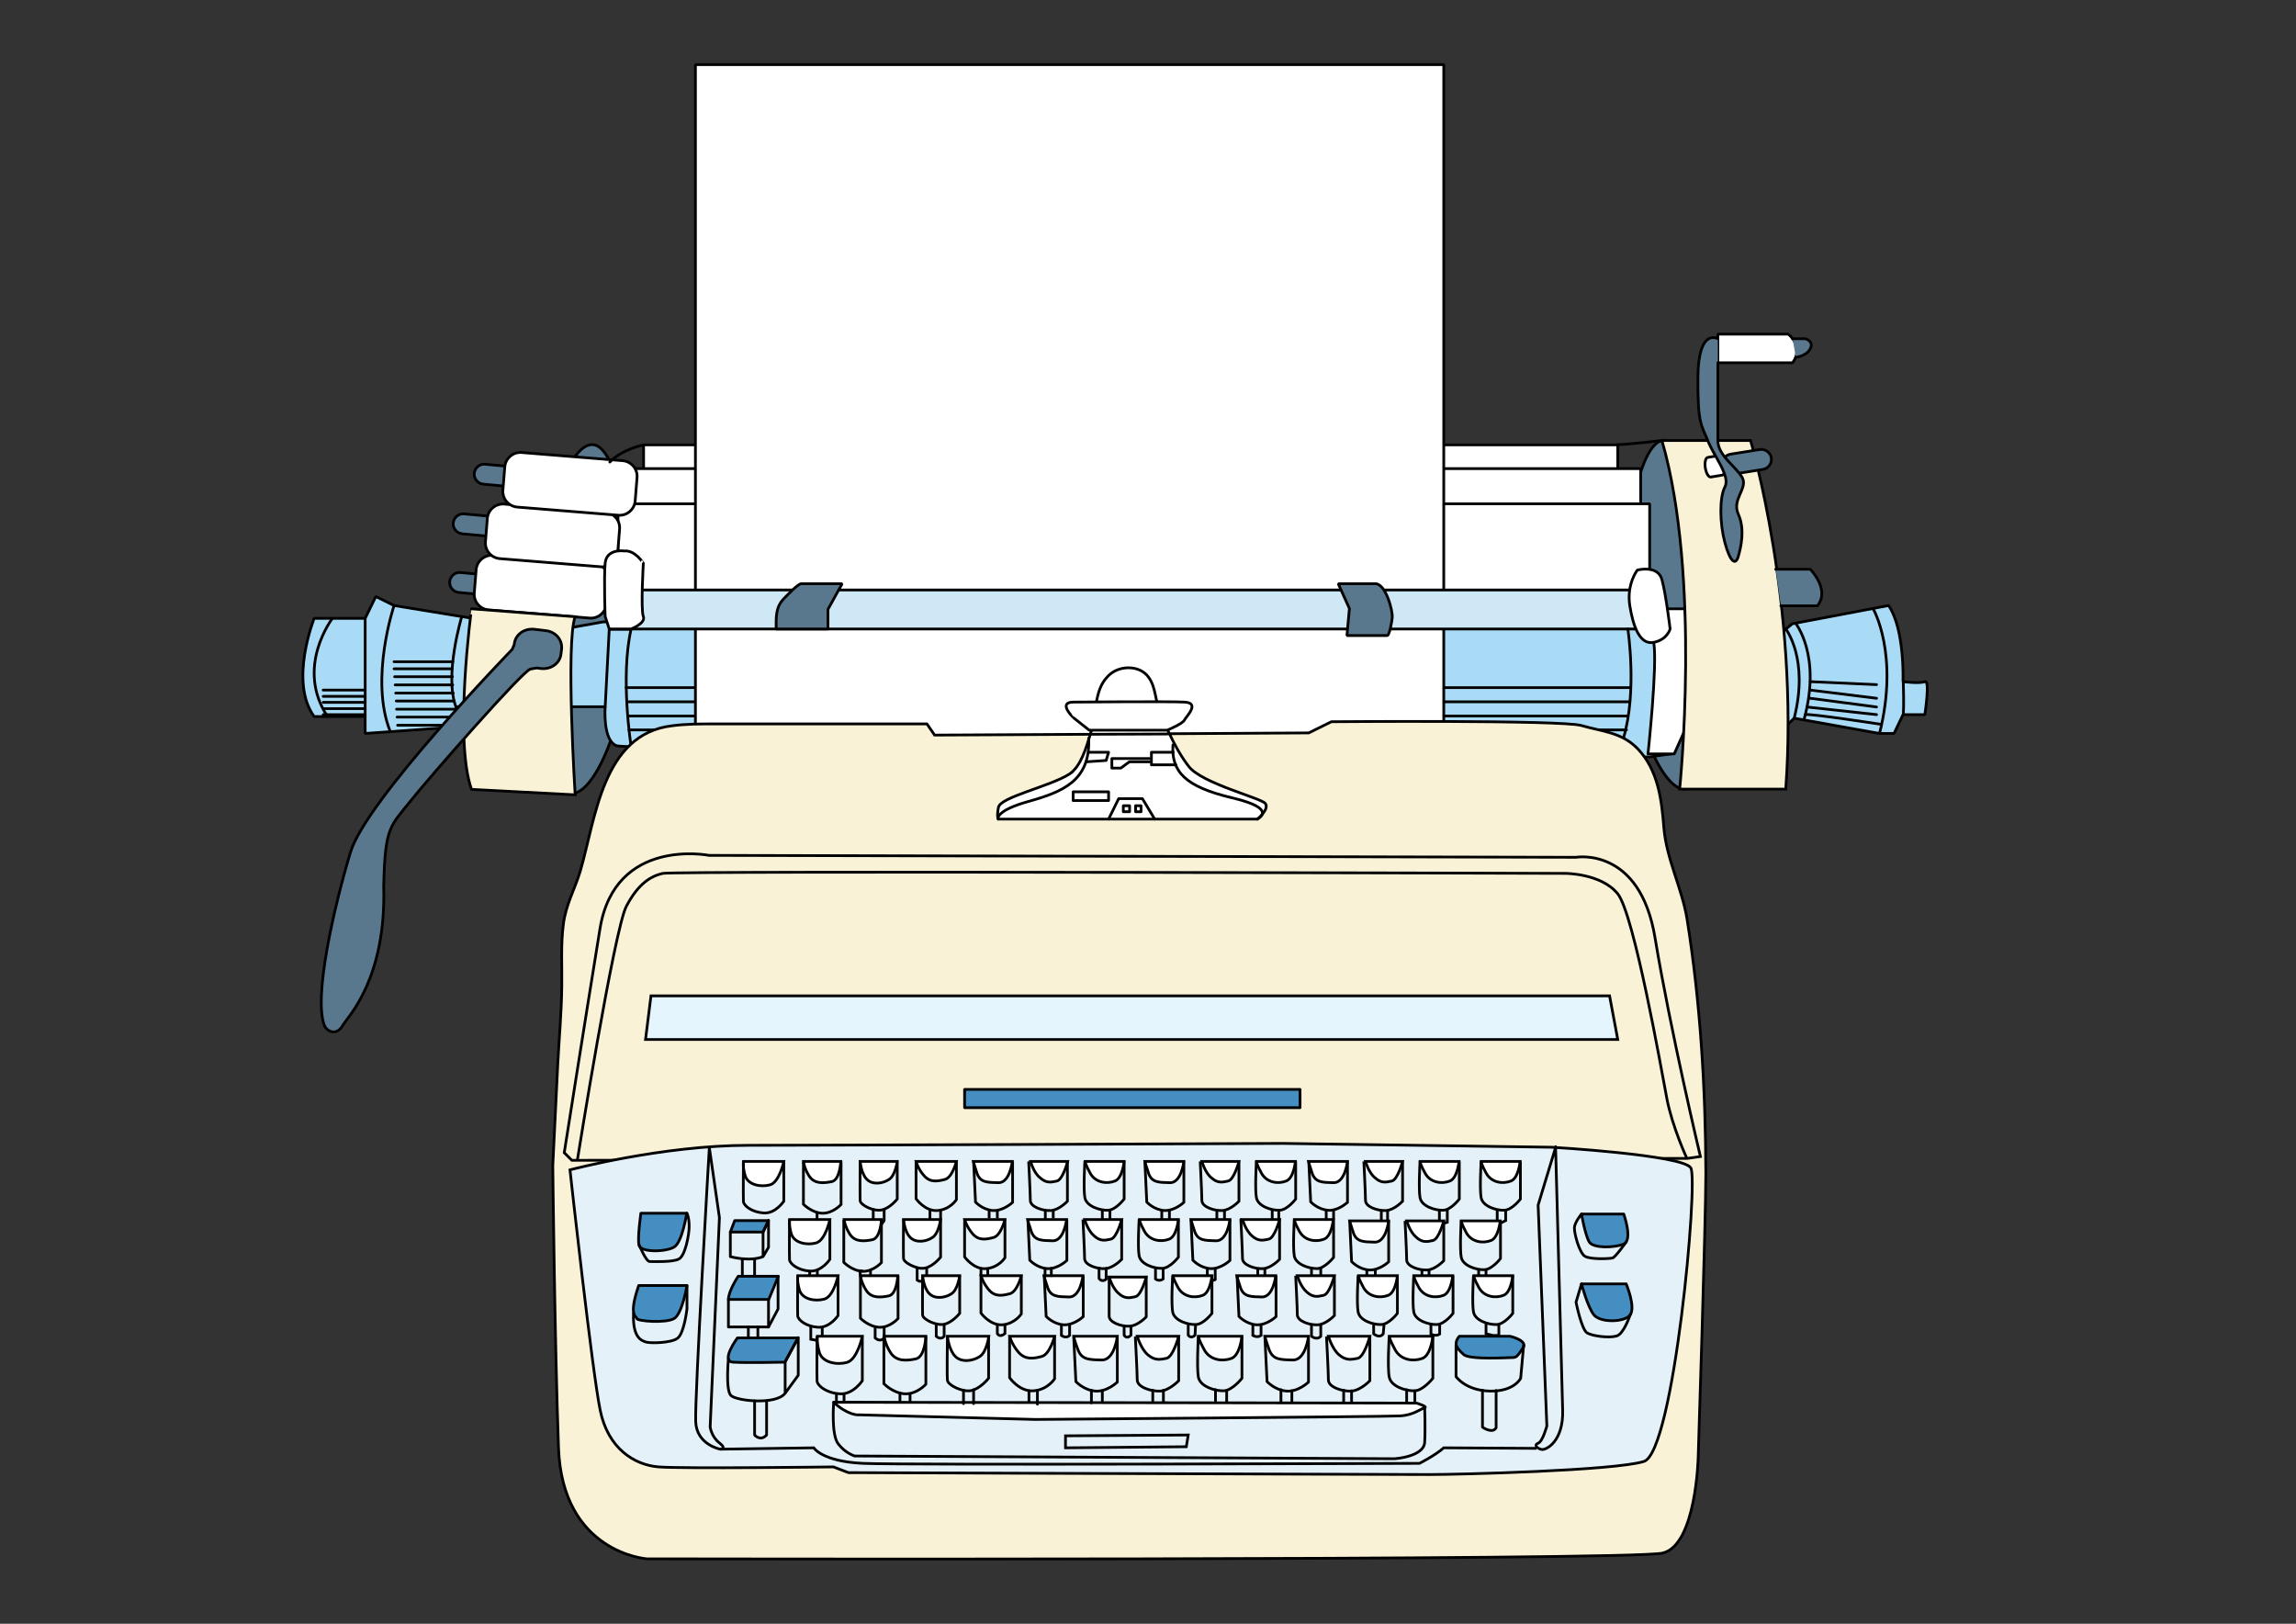 <?xml version="1.0" encoding="utf-8"?>
<!-- Generator: Adobe Illustrator 22.0.1, SVG Export Plug-In . SVG Version: 6.00 Build 0)  -->
<svg version="1.1" xmlns="http://www.w3.org/2000/svg" xmlns:xlink="http://www.w3.org/1999/xlink" x="0px" y="0px"
	 viewBox="0 0 841.9 595.3" style="enable-background:new 0 0 841.9 595.3;" xml:space="preserve">
<rect x="0" y="0" width="841.9" height="595.3" fill="#333333" stroke="none"/>
<style type="text/css">
	.st0{fill:#59788E;stroke:#000000;stroke-miterlimit:10;}
	.st1{fill:#FFFFFF;stroke:#000000;stroke-linecap:round;stroke-linejoin:bevel;stroke-miterlimit:10;}
	.st2{fill:#AADBF6;stroke:#000000;stroke-linecap:round;stroke-linejoin:bevel;stroke-miterlimit:10;}
	.st3{fill:none;stroke:#000000;stroke-linecap:round;stroke-linejoin:bevel;stroke-miterlimit:10;}
	.st4{fill:#CFE8F6;stroke:#000000;stroke-linecap:round;stroke-linejoin:bevel;stroke-miterlimit:10;}
	.st5{fill:#59788E;stroke:#000000;stroke-linecap:round;stroke-linejoin:bevel;stroke-miterlimit:10;}
	.st6{fill:#F9F2D7;stroke:#000000;stroke-miterlimit:10;}
	.st7{fill:#FFFFFF;stroke:#000000;stroke-miterlimit:10;}
	.st8{fill:#FFFFFF;}
	.st9{fill:none;stroke:#000000;stroke-miterlimit:10;}
	.st10{fill:none;stroke:#000000;stroke-linecap:round;stroke-linejoin:round;stroke-miterlimit:10;}
	.st11{fill:#448EC1;stroke:#000000;stroke-linecap:round;stroke-linejoin:round;stroke-miterlimit:10;}
	.st12{fill:#E4F1F9;stroke:#000000;stroke-miterlimit:10;}
	.st13{fill:#FFFFFF;stroke:#000000;stroke-linecap:round;stroke-linejoin:round;stroke-miterlimit:10;}
	.st14{fill:#E4F5FD;stroke:#000000;stroke-miterlimit:10;}
</style>
<g id="Layer_5">
	<path class="st0" d="M628.8,222.3c0.7,35.5-2.5,66.9-11.1,67c-8.5,0.2-21-27.6-21.7-63.2c-0.7-35.5,5.7-64.5,14.2-64.7
		C618.8,161.4,628.1,186.8,628.8,222.3z"/>
	<path class="st0" d="M198.6,223.9c-0.7,35.5,2.5,66.9,11.1,67c8.5,0.2,21-27.6,21.7-63.2c0.7-35.5-5.7-64.5-14.2-64.7
		C208.6,163,199.3,188.4,198.6,223.9z"/>
	<rect x="236" y="163.1" class="st1" width="357.2" height="14.3"/>
	<rect x="228.8" y="171.8" class="st1" width="372.8" height="20.2"/>
	<rect x="226.6" y="184.7" class="st1" width="378.3" height="37.3"/>
	<path class="st2" d="M133.9,226.7h-18.7c0,0-9.3,23.3,0,36h18.7v6.2l33.3-2.4v-7.4h54.7c0,0-1,12.4,4.2,14.3
		c5.2,1.9,378.8,4.1,378.8,4.1l9-1.3l5.8-12.9l34.9,3.2l3.3-3.2l31.3,5.6h5.3l3.3-6.9h8c0,0,2-13,0-12.1c-2,0.8-8,0-8,0
		s0.7-19.2-5.3-27.9l-35.3,6.7l-3.3,2.7h-34.2l-1.9-4L221.2,228l-15.2,2.7l-32.7-4l-28.8-4.7l-6.7-3.3L133.9,226.7z"/>
	<g>
		<line class="st3" x1="229.6" y1="252.1" x2="597.4" y2="252.1"/>
		<line class="st3" x1="230.6" y1="257.3" x2="597.4" y2="257.3"/>
		<line class="st3" x1="230.6" y1="262.5" x2="596.4" y2="262.5"/>
		<line class="st3" x1="230.6" y1="267.6" x2="596.4" y2="267.6"/>
	</g>
	<path class="st3" d="M121.9,226.7c0,0-13.8,17.9-1.8,36"/>
	<rect x="255" y="23.7" class="st1" width="274.4" height="255.2"/>
	<line class="st3" x1="133.9" y1="226.7" x2="133.9" y2="262.7"/>
	<path class="st3" d="M144.5,222c0,0-9.1,27-1.4,46.2"/>
	<path class="st3" d="M169.3,226.1c0,0-6.5,21.5-2.1,33.1"/>
	<line class="st3" x1="144.5" y1="242.6" x2="166" y2="242.6"/>
	<line class="st3" x1="144.5" y1="245.2" x2="165.7" y2="245.2"/>
	<line class="st3" x1="144.7" y1="248.1" x2="165.9" y2="248.1"/>
	<line class="st3" x1="144.9" y1="251.1" x2="166" y2="251.1"/>
	<line class="st3" x1="145.1" y1="254.1" x2="166.2" y2="254.1"/>
	<line class="st3" x1="145.3" y1="257" x2="166.4" y2="257"/>
	<line class="st3" x1="145.4" y1="260" x2="166.6" y2="260"/>
	<line class="st3" x1="145.6" y1="262.9" x2="166.8" y2="262.9"/>
	<line class="st3" x1="145.8" y1="265.9" x2="166.9" y2="265.9"/>
	<line class="st3" x1="118.5" y1="253" x2="133.9" y2="253"/>
	<line class="st3" x1="118.5" y1="255.3" x2="133.9" y2="255.3"/>
	<line class="st3" x1="118.5" y1="257.5" x2="133.9" y2="257.5"/>
	<line class="st3" x1="118.5" y1="259.8" x2="133.9" y2="259.8"/>
	<line class="st3" x1="118.5" y1="262" x2="133.9" y2="262"/>
	<path class="st3" d="M654.8,230.6c0,0,8.6,10.8,3.1,32.7"/>
	<path class="st3" d="M658.4,228.5c0,0,9.5,11.7,3.2,34.9"/>
	<path class="st3" d="M686.8,223.1c0,0,9.7,16.5,2.4,45.8"/>
	<path class="st3" d="M697.9,262c0,0,0.3-3.1,0-12.1"/>
	<path class="st3" d="M662,262c1.4-0.5,27.4,3.5,27.4,3.5"/>
	<line class="st3" x1="662.6" y1="259.2" x2="688.1" y2="262"/>
	<line class="st3" x1="663.8" y1="256" x2="688.1" y2="259.2"/>
	<line class="st3" x1="663.8" y1="253" x2="688.1" y2="256"/>
	<line class="st3" x1="663.8" y1="249.9" x2="688.1" y2="251"/>
	<path class="st3" d="M231.4,273.5c0,0-4-25.3,0-42.8h-8l-1.5,28.5"/>
	<polygon class="st4" points="231.4,216.3 231.4,230.6 604.9,230.6 604.3,216.3 	"/>
	<path class="st5" d="M293.8,214c-1.2,0-5.4,4.5-6.3,5.4c-3.2,3.2-2.9,7-2.9,11.2h19v-7.2l5.2-9.4C308.7,214,293.9,214,293.8,214z"
		/>
	<path class="st5" d="M490.7,214l4.1,9.1l-0.9,9.9c0,0,14.7,0,14.8,0c0.8,0,1.8-5.8,1.8-6.5c0.3-2.6-2.4-12.4-6.1-12.5
		C504.3,214,490.7,214,490.7,214z"/>
	<path class="st1" d="M629.9,122.5h25.8c0,0,6,4.5,1.6,10.5h-27.4V122.5z"/>
	<path class="st5" d="M183,214.9c-0.2,2-2,3.5-4,3.3l-10.8-1c-2-0.2-3.5-2-3.3-4l0,0c0.2-2,2-3.5,4-3.3l10.8,1
		C181.7,211.1,183.1,212.9,183,214.9L183,214.9z"/>
	<path class="st5" d="M657.3,124.2h4.7c0,0,3.2,0.8,1.8,3.6c-1.4,2.8-5.3,3.2-5.3,3.2"/>
	<path class="st1" d="M222.4,221.4c-0.3,3.1-3,5.4-6.1,5.2l-37.2-3c-3.1-0.3-5.4-3-5.2-6.1l0.7-8.7c0.3-3.1,3-5.4,6.1-5.2l37.2,3
		c3.1,0.3,5.4,3,5.2,6.1L222.4,221.4z"/>
	<path class="st5" d="M184.3,193.4c-0.2,2-2,3.5-4,3.3l-10.8-1c-2-0.2-3.5-2-3.3-4l0,0c0.2-2,2-3.5,4-3.3l10.8,1
		C183,189.6,184.5,191.4,184.3,193.4L184.3,193.4z"/>
	<path class="st5" d="M192,175.2c-0.2,2-2,3.5-4,3.3l-10.8-1c-2-0.2-3.5-2-3.3-4l0,0c0.2-2,2-3.5,4-3.3l10.8,1
		C190.7,171.4,192.2,173.2,192,175.2L192,175.2z"/>
	<path class="st1" d="M226.5,202.6c-0.3,3.1-3,5.4-6.1,5.2l-37.2-3c-3.1-0.3-5.4-3-5.2-6.1l0.7-8.7c0.3-3.1,3-5.4,6.1-5.2l37.2,3
		c3.1,0.3,5.4,3,5.2,6.1L226.5,202.6z"/>
	<path class="st1" d="M232.9,183.7c-0.3,3.1-3,5.4-6.1,5.2l-37.2-3c-3.1-0.3-5.4-3-5.2-6.1l0.7-8.7c0.3-3.1,3-5.4,6.1-5.2l37.2,3
		c3.1,0.3,5.4,3,5.2,6.1L232.9,183.7z"/>
	<path class="st1" d="M604.3,276.3c0,0,3.5-32.6,2.1-40.7l5-12.4h6.4c0,0,4.6,34.4,1.9,40.3c-2.6,5.8-5.8,12.9-5.8,12.9H604.3"/>
	<path class="st6" d="M629.9,161.5h12c0,0,17.8,60.2,12.9,127.8h-38.9c0,0,8-77.8-6.5-127.8h16.9"/>
	<path class="st6" d="M172.9,289.4l38,2c0,0-3.5-55.8,0-65.3l-38-2.9C172.9,223.1,166.4,271.2,172.9,289.4z"/>
	<path class="st5" d="M651.1,208.7h12.7c0,0,7.4,7.5,2.6,13.4H653"/>
	<path class="st1" d="M228.9,202c0,0-6.5-1-7,4.5c-0.5,5.5,0,19.5,0,19.5l1.5,4.6h8c0,0,5.5-2.1,4.5-4.6c-1-2.5,0-19.5,0-19.5
		S232.9,201.6,228.9,202z"/>
	<path class="st1" d="M600.4,209c0,0-4,5-2.8,13c1.3,8,3.8,14.5,8.8,13.5s6-4.9,6-4.9s-1.5-12.6-3-18.1S600.4,209,600.4,209z"/>
	<path class="st5" d="M200.1,231.2l-4.2-0.5c-3.6-0.4-6.9,1.9-7.3,5.3l-0.1,0.5c-0.2,0.5-0.5,1-0.7,1.6c0,0-53.6,55.2-59.3,74.4
		c-5.8,19.2-14,54.2-9.3,64c1.8,2.5,4.8,2.5,6.5-0.6c1.8-3.1,16-16.9,15-51.1c0.5-21.7,2.3-21.7,9.8-31.1c7.5-9.4,41.3-47.9,44-48.4
		c0.9-0.2,1.7-0.3,2.4-0.4l1.5,0.2c3.6,0.4,6.9-1.9,7.3-5.3l0.2-1.6C206.4,234.7,203.8,231.6,200.1,231.2z"/>
	<path class="st3" d="M596.9,230.6c0,0,3.5,22.8-1.6,40"/>
	<path class="st3" d="M406.7,257c0,0-0.6-8.6,3-8.8c3.6-0.2,3.9-0.1,7.7,0c3.8,0.1,3,8.8,3,8.8"/>
	<path class="st5" d="M649.5,167.9c0.3,2-1.1,3.9-3.1,4.2l-10.7,1.7c-2,0.3-3.9-1.1-4.2-3.1l0,0c-0.3-2,1.1-3.9,3.1-4.2l10.7-1.7
		C647.3,164.5,649.2,165.9,649.5,167.9L649.5,167.9z"/>
	<path class="st7" d="M632.4,170.4c0.3,2-0.1,3.7-0.9,3.8l-4.2,0.7c-0.8,0.1-1.7-1.4-2-3.4l0,0c-0.3-2,0.1-3.7,0.9-3.8l4.2-0.7
		C631.2,166.9,632.1,168.4,632.4,170.4L632.4,170.4z"/>
	<path class="st5" d="M629.9,124.2c0,0-7.1-4.2-7.3,13.8s1.5,18,3.6,23.5s8.4,13,6.3,17s-1.9,13.5,0,20.5s3.9,8.5,4.9,5
		s2.5-10,0-15.5s3.7-9.5,1.4-13.5s-8.9-8-8.9-13.5s0-28.5,0-28.5"/>
	<path class="st3" d="M236,163.1c0,0-7.8,1.5-12.4,6.3"/>
	<path class="st3" d="M609.4,161.5c0,0-12.6,1.5-16.2,1.5"/>
	<path class="st8" d="M401.8,257.2c0,0,0.7-11.3,11.5-12.8c8.9-1.2,10.7,14.3,11.5,16.3c0.8,2,7.8,17.3,11.7,21.3
		s27.2,11.2,27.5,12.7s-1.5,5.2-3.5,5.3s-94.5,1.3-94.3,0.3c0.2-1-0.8-4.5,1.8-6.2c2.7-1.7,24.7-10,25.5-10.7s6-13.5,6.5-15.3
		C400.5,266.3,401.8,257.2,401.8,257.2z"/>
</g>
<g id="Layer_1">
	<path class="st9" d="M571.4,420.7l-6.4,24.4l3.2,81c0,0-1.5,5.7-3.2,6.3c-1.7,0.7-0.3,2,1.3,2.3c1.7,0.3,8-3,7.7-14.3
		C573.7,509.1,571.4,420.7,571.4,420.7"/>
	<line class="st9" x1="267.1" y1="517.3" x2="276.7" y2="517.3"/>
	<line class="st9" x1="281.1" y1="517.3" x2="299.9" y2="517.1"/>
	<line class="st9" x1="266.8" y1="524.4" x2="276.2" y2="524.4"/>
	<line class="st9" x1="281.1" y1="524.4" x2="301.5" y2="524.4"/>
	<line class="st9" x1="525.6" y1="517.1" x2="543" y2="517.1"/>
	<line class="st9" x1="548.6" y1="517.1" x2="566.4" y2="517.1"/>
	<line class="st9" x1="525.4" y1="522.1" x2="542.9" y2="522.1"/>
	<line class="st9" x1="548.6" y1="522.1" x2="566.4" y2="522.1"/>
	<line class="st10" x1="278.9" y1="444.6" x2="278.9" y2="447.1"/>
	<line class="st10" x1="281.1" y1="444.8" x2="281.1" y2="447.1"/>
	<line class="st10" x1="300.3" y1="444.6" x2="300.3" y2="447.1"/>
	<line class="st10" x1="303.2" y1="444.6" x2="303.2" y2="447.1"/>
	<line class="st10" x1="320.9" y1="443.8" x2="320.9" y2="447.1"/>
	<polyline class="st10" points="324.2,443.4 324.2,449.6 323.2,450.7 	"/>
	<path class="st11" d="M325.4,399.4c0.8,0,22.5,0,22.5,0s-1.7,17,0,19.8c1.7,2.7-22.5,0.6-22.5,0.6V399.4z"/>
	<path class="st11" d="M325.4,399.4c0,0,5.5-3.7,8-3.7s20.4,0,20.4,0l-5.9,3.7"/>
	<path class="st11" d="M505.7,399.1c-0.8,0-22.5,0-22.5,0s1.7,17,0,19.8c-1.7,2.7,22.5,0.6,22.5,0.6V399.1z"/>
	<path class="st11" d="M505.7,398.7c0,0-5.5-3.7-8-3.7s-20.4,0-20.4,0l5.9,3.7"/>
	<line class="st11" x1="353.7" y1="395.8" x2="353.7" y2="419.7"/>
	<polyline class="st10" points="353.7,399.4 476.7,399.4 476.7,419.2 	"/>
	<line class="st11" x1="476.7" y1="395" x2="476.7" y2="420.2"/>
	<line class="st11" x1="353.7" y1="406.1" x2="475.7" y2="406.1"/>
	<line class="st11" x1="325.4" y1="406.1" x2="346.2" y2="406.1"/>
	<line class="st11" x1="484.3" y1="406.1" x2="505.1" y2="406.1"/>
	<g>
		<path class="st6" d="M618.6,336.9c-1.8-11.1-7.6-22.1-8.5-33.5c-0.8-10.2-2.1-21-9.5-28.8c-5.9-6.2-13.2-6.4-20.7-8.6
			c-6.9-2.1-91.7-1.4-91.7-1.4l-8.3,4.1l-51.1,0.3c2,4.2,4.3,8.4,7.1,12c4.8,6.2,26.2,11.5,28,13.5s-2.8,5.8-2.8,5.8h-95
			c0,0-0.7-0.5,0-4.3c0.7-3.8,19-7.7,26-12.2c4.2-2.7,6.2-9.7,7.7-14.6h0l-57.1,0.3l-2.8-4.1c0,0-49.7,0-77.9,0
			c-5.2,0-10.5,0-15.7,0.7c-25.4,3.1-27.9,34.1-33.5,53.2c-2,6.7-5.3,12.3-6.2,19.4c-1,7.5-0.5,15.2-0.6,22.7
			c-0.1,9.8-1,19.4-1.5,29.2c-0.6,12.3-1.2,24.6-1.8,36.8c0,0,0.7,64.8,2.1,103.4c1.4,38.6,32.4,40.7,32.4,40.7s360,0.7,372.4-2.1
			c12.4-2.8,13.1-35.2,13.1-35.2s2.8-86.9,2.8-104.1C625.4,399,623.5,367.5,618.6,336.9z"/>
		<path class="st10" d="M428.8,269c-1.2-2.5-2.3-5.1-3.4-7.6c-1.8-4.2-1.5-9.5-4.3-13.2c-3.1-4.2-9.8-4.3-13.7-1.3
			c-0.5,0.4-1,0.8-1.4,1.3c-4.8,5-3.9,13.3-5.8,19.6c-0.1,0.5-0.3,0.9-0.4,1.4l28-0.1L428.8,269z"/>
	</g>
	<path class="st10" d="M366,300.3c0,0-1.3-3,11.2-6.5s22.7-7.6,22-23.1"/>
	<path class="st10" d="M461,300.3c0,0,8.2-3.7-9.2-7.8s-22.3-9.7-21.7-19.4"/>
	<polyline class="st10" points="406.5,300.3 410.2,292.8 418.9,292.8 423.4,300.3 	"/>
	<rect x="393.5" y="290.3" class="st10" width="13" height="3.2"/>
	<polyline class="st10" points="399.2,275.8 406.5,275.8 405.6,278.8 398.2,279.3 	"/>
	<polyline class="st10" points="430.2,275.8 422.2,275.8 422.2,280.4 431.2,280.4 	"/>
	<polyline class="st10" points="421.5,278.1 407.7,278.1 407.7,281.6 411,281.6 414.1,279.3 421.5,279.3 	"/>
	<rect x="411.9" y="295.4" class="st10" width="2.3" height="2.2"/>
	<rect x="416.4" y="295.4" class="st10" width="2" height="2.2"/>
	<rect x="353.7" y="399.4" class="st11" width="123" height="6.7"/>
</g>
<g id="Layer_3">
	<path class="st9" d="M260,313.6c0,0-34.5-6.9-40,26.9c-5.5,33.8-13.1,82.1-13.1,82.1l2.8,2.8l409-0.7l4.8-0.7c0,0-11-46.2-16.6-80
		c-5.5-33.8-29-29.7-29-29.7L260,313.6z"/>
</g>
<g id="Layer_2">
	<path class="st12" d="M209,428.9c0,0,33.8-9,65.5-9s195.9-0.7,195.9-0.7l98.6,1.4c0,0,48.3,2.8,51,7.6
		c2.8,4.8-6.2,104.1-17.2,107.6c-11,3.4-68.3,4.8-78.6,4.8c-10.3,0-213.1-0.7-213.1-0.7l-5.5-2.1c0,0-55.2,0.7-64.1,0
		c-9-0.7-18.6-6.9-21.4-20.7C217.2,503.4,209,428.9,209,428.9z"/>
</g>
<g id="Layer_4">
	<path class="st10" d="M313.4,533.8l198,1c0,0,10.7-0.7,11-6c0.3-5.3,0-12.7,0-12.7l-216.7-2c0,0-1,12,1.7,15.3
		C310,532.8,313.4,533.8,313.4,533.8z"/>
	<path class="st13" d="M305.7,514.1l213.7,0.3c0,0,4.3,1.3,3,1.7c-1.3,0.3-4,2.7-9,3c-5,0.3-133.7,1.3-133.7,1.3l-65-1.7
		C314.7,518.8,310.7,518.8,305.7,514.1z"/>
	<polygon class="st9" points="390.7,526.4 390.7,530.8 435,530.4 435.7,526.1 	"/>
	<path class="st11" d="M270.4,490.5c0,0-6.4,8.6-1.6,8.9s19,0,19,0l4.8-8.9H270.4z"/>
	<path class="st10" d="M267.1,498.1c0,0-1.1,11.5,0.9,13.5c2,2,16.5,3.6,19.9-0.8v-11.5l4.8-8.9v13.8l-4.8,6.6"/>
	<path class="st11" d="M270.7,467.9c0,0-3.6,5.3-3.6,8.5h14.8l3.5-8.5H270.7z"/>
	<polyline class="st10" points="281.8,476.4 281.8,486.5 267.1,486.5 267.1,476.4 	"/>
	<polyline class="st10" points="285.3,467.9 285.3,479.9 281.8,486.5 	"/>
	<polygon class="st11" points="269.4,447.5 267.8,451.7 279.8,451.7 281.8,447.5 	"/>
	<path class="st10" d="M267.8,451.7v9c0,0,7,2,12,0v-9l2-4.3v9.9l-2,3.4"/>
	<line class="st10" x1="272.2" y1="461.6" x2="272.2" y2="467.9"/>
	<line class="st10" x1="276.7" y1="461.6" x2="276.7" y2="467.9"/>
	<line class="st10" x1="274.4" y1="486.5" x2="274.4" y2="489.9"/>
	<line class="st10" x1="277.9" y1="486.5" x2="277.9" y2="489.9"/>
	<path class="st10" d="M276.7,513.6v12.5c0,0,2.1,2.5,4.4,0v-12.5"/>
	<path class="st7" d="M299.7,489.9h16.5c0,0-1.8,8.6-5.7,9.6c-3.8,1-8.8,0-10-3.5C299.4,492.4,299.7,489.9,299.7,489.9z"/>
	<path class="st9" d="M316.2,489.9v16.3c0,0-3.4,5.2-8.3,4.8c-4.9-0.3-8.2-3-8.3-4.7c-0.1-1.7,0-16.4,0-16.4"/>
	<path class="st7" d="M324.2,489.9h15.3c0,0-0.3,7.6-3.7,8.3s-7,1-9.2-2.2C324.5,492.8,324.2,489.9,324.2,489.9z"/>
	<path class="st9" d="M339.5,489.9v17.6c0,0-3.3,3.7-7.7,3.5c-4.3-0.2-7.7-3.7-7.7-3.7v-17.4"/>
	<path class="st7" d="M347.4,489.9h15.2c0,0-0.8,5.8-3.3,7.4c-2.5,1.7-6.7,2.3-9,0C347.9,494.9,347.4,489.9,347.4,489.9z"/>
	<path class="st9" d="M362.5,489.9v15.4c0,0-3,3.8-6.3,4.5c-3.3,0.7-8.7-2-8.8-3.8c-0.2-1.8,0-16.1,0-16.1"/>
	<path class="st7" d="M370.2,489.9h16.5c0,0-1.7,6.6-4.7,7.4c-3,0.8-6,1.3-8.5-1.5C371,492.9,370.2,489.9,370.2,489.9z"/>
	<path class="st9" d="M386.7,489.9v15.6c0,0-2.5,4-7.7,4.4c-5.2,0.4-8.8-4.8-8.8-4.8v-15.3"/>
	<path class="st7" d="M393.7,489.9h16c0,0-1,8.8-5.7,8.7c-4.7-0.1-7.3-0.1-8.7-3.7S393.7,489.9,393.7,489.9z"/>
	<path class="st9" d="M409.7,489.9v16.8c0,0-3.7,3.6-8,3.3s-7.2-3.5-7.2-3.5l-0.8-16.6"/>
	<path class="st7" d="M417,489.9h15.2c0,0-2,7.6-4.5,8.1c-2.5,0.5-4.3,0.8-6.8-1.3S417,489.9,417,489.9z"/>
	<path class="st9" d="M432.2,489.9v16.3c0,0-3.3,3.5-6.7,3.8c-3.3,0.2-8.5-1.4-8.5-4.1c0-2.7-0.7-15.9-0.7-15.9"/>
	<path class="st7" d="M439.4,489.9h16c0,0-0.7,6.9-3.8,8.1c-3.2,1.2-7.8,0.8-10-3.1C439.4,490.9,439.4,489.9,439.4,489.9z"/>
	<path class="st9" d="M455.4,489.9v15.4c0,0-3.5,4.5-6.7,4.6c-3.2,0.1-8.7-1.6-9.3-5.1s0-14.9,0-14.9"/>
	<path class="st7" d="M463.8,489.9h16c0,0-1,8.8-5.7,8.7c-4.7-0.1-7.3-0.1-8.7-3.7C464.1,491.3,463.8,489.9,463.8,489.9z"/>
	<path class="st9" d="M479.8,489.9v16.8c0,0-3.7,3.6-8,3.3c-4.3-0.3-7.2-3.5-7.2-3.5l-0.8-16.6"/>
	<path class="st7" d="M487.1,489.9h15.2c0,0-2,7.6-4.5,8.1c-2.5,0.5-4.3,0.8-6.8-1.3S487.1,489.9,487.1,489.9z"/>
	<path class="st9" d="M502.3,489.9v16.3c0,0-3.3,3.5-6.7,3.8c-3.3,0.2-8.5-1.4-8.5-4.1c0-2.7-0.7-15.9-0.7-15.9"/>
	<path class="st7" d="M509.4,489.9h16c0,0-0.7,6.9-3.8,8.1c-3.2,1.2-7.8,0.8-10-3.1C509.4,490.9,509.4,489.9,509.4,489.9z"/>
	<path class="st9" d="M525.4,489.9v15.4c0,0-3.5,4.5-6.7,4.6c-3.2,0.1-8.7-1.6-9.3-5.1c-0.7-3.5,0-14.9,0-14.9"/>
	<path class="st7" d="M292.5,467.7h14.8c0,0-1.6,7.7-5.1,8.6s-7.9,0-9-3.2C292.2,470,292.5,467.7,292.5,467.7z"/>
	<path class="st9" d="M307.3,467.7v14.6c0,0-3,4.6-7.4,4.3c-4.4-0.3-7.3-2.7-7.4-4.2c-0.1-1.5,0-14.7,0-14.7"/>
	<path class="st7" d="M315.5,467.7h13.7c0,0-0.3,6.8-3.3,7.4c-3,0.6-6.3,0.9-8.2-1.9C315.8,470.3,315.5,467.7,315.5,467.7z"/>
	<path class="st7" d="M338.3,467.7h13.6c0,0-0.7,5.2-3,6.6c-2.2,1.5-6,2.1-8.1,0C338.7,472.3,338.3,467.7,338.3,467.7z"/>
	<path class="st9" d="M351.9,467.7v13.8c0,0-2.7,3.4-5.7,4c-3,0.6-7.8-1.8-7.9-3.4c-0.1-1.6,0-14.4,0-14.4"/>
	<path class="st7" d="M359.7,467.7h14.8c0,0-1.5,5.9-4.2,6.6c-2.7,0.7-5.4,1.2-7.6-1.3C360.5,470.5,359.7,467.7,359.7,467.7z"/>
	<path class="st7" d="M382.8,467.7h14.3c0,0-0.9,7.9-5.1,7.8c-4.2-0.1-6.6-0.1-7.8-3.3C383.1,469,382.8,467.7,382.8,467.7z"/>
	<path class="st9" d="M397.2,467.7v15c0,0-3.3,3.2-7.2,3c-3.9-0.3-6.4-3.1-6.4-3.1l-0.7-14.9"/>
	<path class="st7" d="M406.7,468.2h13.6c0,0-1.8,6.8-4,7.2c-2.2,0.5-3.9,0.8-6.1-1.2C407.9,472.3,406.7,468.2,406.7,468.2z"/>
	<path class="st10" d="M420.3,468.2v14.6c0,0-3,3.2-6,3.4c-3,0.2-7.6-1.3-7.6-3.7c0-2.4,0-14.3,0-14.3"/>
	<path class="st7" d="M430.1,467.7h14.3c0,0-0.6,6.2-3.4,7.2c-2.8,1.1-7,0.7-9-2.8C430.1,468.7,430.1,467.7,430.1,467.7z"/>
	<path class="st9" d="M444.4,467.7v13.8c0,0-3.1,4.1-6,4.1c-2.8,0.1-7.8-1.4-8.4-4.6c-0.6-3.1,0-13.4,0-13.4"/>
	<path class="st7" d="M453.5,467.7h14.3c0,0-0.9,7.9-5.1,7.8c-4.2-0.1-6.6-0.1-7.8-3.3C453.8,469,453.5,467.7,453.5,467.7z"/>
	<path class="st9" d="M467.9,467.7v15c0,0-3.3,3.2-7.2,3c-3.9-0.3-6.4-3.1-6.4-3.1l-0.7-14.9"/>
	<path class="st7" d="M475.7,467.7h13.6c0,0-1.8,6.8-4,7.2c-2.2,0.5-3.9,0.8-6.1-1.2C476.9,471.8,475.7,467.7,475.7,467.7z"/>
	<path class="st9" d="M489.3,467.7v14.6c0,0-3,3.2-6,3.4c-3,0.2-7.6-1.3-7.6-3.7c0-2.4-0.6-14.3-0.6-14.3"/>
	<path class="st7" d="M498.1,467.7h14.3c0,0-0.6,6.2-3.4,7.2c-2.8,1.1-7,0.7-9-2.8C498.1,468.7,498.1,467.7,498.1,467.7z"/>
	<path class="st9" d="M512.4,467.7v13.8c0,0-3.1,4.1-6,4.1c-2.8,0.1-7.8-1.4-8.4-4.6c-0.6-3.1,0-13.4,0-13.4"/>
	<path class="st7" d="M518.4,467.7h14.3c0,0-0.6,6.2-3.4,7.2c-2.8,1.1-7,0.7-9-2.8C518.4,468.7,518.4,467.7,518.4,467.7z"/>
	<path class="st9" d="M532.8,467.7v13.8c0,0-3.1,4.1-6,4.1c-2.8,0.1-7.8-1.4-8.4-4.6c-0.6-3.1,0-13.4,0-13.4"/>
	<path class="st7" d="M540.4,467.7h14.3c0,0-0.6,6.2-3.4,7.2c-2.8,1.1-7,0.7-9-2.8C540.4,468.7,540.4,467.7,540.4,467.7z"/>
	<path class="st9" d="M554.7,467.7v13.8c0,0-3.1,4.1-6,4.1c-2.8,0.1-7.8-1.4-8.4-4.6c-0.6-3.1,0-13.4,0-13.4"/>
	<path class="st7" d="M289.5,447.1h14.8c0,0-1.6,7.7-5.1,8.6c-3.4,0.9-7.9,0-9-3.2C289.2,449.4,289.5,447.1,289.5,447.1z"/>
	<path class="st9" d="M304.3,447.1v14.6c0,0-3,4.6-7.4,4.3c-4.4-0.3-7.3-2.7-7.4-4.2c-0.1-1.5,0-14.7,0-14.7"/>
	<path class="st7" d="M309.5,447.1h13.7c0,0-0.3,6.8-3.3,7.4c-3,0.6-6.3,0.9-8.2-1.9C309.8,449.7,309.5,447.1,309.5,447.1z"/>
	<path class="st9" d="M323.2,447.1v15.8c0,0-3,3.3-6.9,3.2c-3.9-0.2-6.9-3.3-6.9-3.3v-15.6"/>
	<path class="st7" d="M331.3,447.1h13.6c0,0-0.7,5.2-3,6.6c-2.2,1.5-6,2.1-8.1,0C331.7,451.7,331.3,447.1,331.3,447.1z"/>
	<path class="st7" d="M353.7,447.1h14.8c0,0-1.5,5.9-4.2,6.6c-2.7,0.7-5.4,1.2-7.6-1.3C354.5,449.9,353.7,447.1,353.7,447.1z"/>
	<path class="st9" d="M368.5,447.1v14c0,0-2.2,3.6-6.9,4c-4.6,0.4-7.9-4.3-7.9-4.3v-13.7"/>
	<path class="st7" d="M376.8,447.1h14.3c0,0-0.9,7.9-5.1,7.8c-4.2-0.1-6.6-0.1-7.8-3.3C377.1,448.4,376.8,447.1,376.8,447.1z"/>
	<path class="st9" d="M391.2,447.1v15c0,0-3.3,3.2-7.2,3c-3.9-0.3-6.4-3.1-6.4-3.1l-0.7-14.9"/>
	<path class="st7" d="M397.7,447.1h13.6c0,0-1.8,6.8-4,7.2c-2.2,0.5-3.9,0.8-6.1-1.2C398.9,451.2,397.7,447.1,397.7,447.1z"/>
	<path class="st9" d="M411.3,447.1v14.6c0,0-3,3.2-6,3.4c-3,0.2-7.6-1.3-7.6-3.7c0-2.4-0.6-14.3-0.6-14.3"/>
	<path class="st7" d="M417.8,447.1h14.3c0,0-0.6,6.2-3.4,7.2c-2.8,1.1-7,0.7-9-2.8C417.8,448.1,417.8,447.1,417.8,447.1z"/>
	<path class="st9" d="M432.1,447.1v13.8c0,0-3.1,4.1-6,4.1c-2.8,0.1-7.8-1.4-8.4-4.6c-0.6-3.1,0-13.4,0-13.4"/>
	<path class="st7" d="M436.7,447.1H451c0,0-0.9,7.9-5.1,7.8c-4.2-0.1-6.6-0.1-7.8-3.3C437,448.4,436.7,447.1,436.7,447.1z"/>
	<path class="st9" d="M451,447.1v15c0,0-3.3,3.2-7.2,3c-3.9-0.3-6.4-3.1-6.4-3.1l-0.7-14.9"/>
	<path class="st7" d="M455.6,447.1h13.6c0,0-1.8,6.8-4,7.2c-2.2,0.5-3.9,0.8-6.1-1.2C456.8,451.2,455.6,447.1,455.6,447.1z"/>
	<path class="st10" d="M469.2,447.1v14.6c0,0-3,3.2-6,3.4c-3,0.2-7.6-1.3-7.6-3.7c0-2.4-0.6-14.3-0.6-14.3"/>
	<path class="st7" d="M474.6,447.1h14.3c0,0-0.6,6.2-3.4,7.2c-2.8,1.1-7,0.7-9-2.8C474.6,448.1,474.6,447.1,474.6,447.1z"/>
	<path class="st9" d="M474.6,447.1c0,0-0.6,10.2,0,13.4c0.5,2.5,3.6,3.9,6.3,4.4c0.7,0.1,1.5,0.2,2.1,0.2c2.8-0.1,6-4.1,6-4.1v-13.8
		v-3.4"/>
	<path class="st7" d="M494.9,447.6h14.3c0,0-0.9,7.9-5.1,7.8c-4.2-0.1-6.6-0.1-7.8-3.3C495.2,448.8,494.9,447.6,494.9,447.6z"/>
	<path class="st9" d="M509.2,447.6v15c0,0-3.3,3.2-7.2,3c-3.9-0.3-6.4-3.1-6.4-3.1l-0.7-14.9"/>
	<path class="st7" d="M515.8,447.6h13.6c0,0-1.8,6.8-4,7.2c-2.2,0.5-3.9,0.8-6.1-1.2C517,451.7,515.8,447.6,515.8,447.6z"/>
	<path class="st9" d="M529.4,447.6v14.6c0,0-3,3.2-6,3.4c-3,0.2-7.6-1.3-7.6-3.7c0-2.4-0.6-14.3-0.6-14.3"/>
	<path class="st7" d="M535.8,447.6h14.3c0,0-0.6,6.2-3.4,7.2c-2.8,1.1-7,0.7-9-2.8C535.8,448.5,535.8,447.6,535.8,447.6z"/>
	<path class="st9" d="M550.2,447.6v13.8c0,0-3.1,4.1-6,4.1c-2.8,0.1-7.8-1.4-8.4-4.6c-0.6-3.1,0-13.4,0-13.4"/>
	<path class="st7" d="M272.6,425.8h14.8c0,0-1.6,7.7-5.1,8.6c-3.4,0.9-7.9,0-9-3.2C272.3,428.2,272.6,425.8,272.6,425.8z"/>
	<path class="st9" d="M287.4,425.8v14.6c0,0-3,4.6-7.4,4.3c-4.4-0.3-7.3-2.7-7.4-4.2c-0.1-1.5,0-14.7,0-14.7"/>
	<path class="st7" d="M294.6,425.8h13.7c0,0-0.3,6.8-3.3,7.4c-3,0.6-6.3,0.9-8.2-1.9C294.9,428.5,294.6,425.8,294.6,425.8z"/>
	<path class="st9" d="M308.4,425.8v15.8c0,0-3,3.3-6.9,3.2c-3.9-0.2-6.9-3.3-6.9-3.3v-15.6"/>
	<path class="st7" d="M315.4,425.8H329c0,0-0.7,5.2-3,6.6c-2.2,1.5-6,2.1-8.1,0C315.8,430.4,315.4,425.8,315.4,425.8z"/>
	<path class="st9" d="M329,425.8v13.8c0,0-2.7,3.4-5.7,4c-3,0.6-7.8-1.8-7.9-3.4c-0.1-1.6,0-14.4,0-14.4"/>
	<path class="st7" d="M335.9,425.8h14.8c0,0-1.5,5.9-4.2,6.6c-2.7,0.7-5.4,1.2-7.6-1.3C336.6,428.6,335.9,425.8,335.9,425.8z"/>
	<path class="st9" d="M350.7,425.8v14c0,0-2.2,3.6-6.9,4c-4.6,0.4-7.9-4.3-7.9-4.3v-13.7"/>
	<path class="st7" d="M356.9,425.8h14.3c0,0-0.9,7.9-5.1,7.8c-4.2-0.1-6.6-0.1-7.8-3.3C357.2,427.1,356.9,425.8,356.9,425.8z"/>
	<path class="st9" d="M371.3,425.8v15c0,0-3.3,3.2-7.2,3c-3.9-0.3-6.4-3.1-6.4-3.1l-0.7-14.9"/>
	<path class="st7" d="M377.9,425.8h13.6c0,0-1.8,6.8-4,7.2c-2.2,0.5-3.9,0.8-6.1-1.2C379,430,377.9,425.8,377.9,425.8z"/>
	<path class="st9" d="M391.4,425.8v14.6c0,0-3,3.2-6,3.4c-3,0.2-7.6-1.3-7.6-3.7c0-2.4-0.6-14.3-0.6-14.3"/>
	<path class="st7" d="M397.9,425.8h14.3c0,0-0.6,6.2-3.4,7.2c-2.8,1.1-7,0.7-9-2.8C397.9,426.8,397.9,425.8,397.9,425.8z"/>
	<path class="st9" d="M412.2,425.8v13.8c0,0-3.1,4.1-6,4.1c-2.8,0.1-7.8-1.4-8.4-4.6c-0.6-3.1,0-13.4,0-13.4"/>
	<path class="st7" d="M419.8,425.8h14.3c0,0-0.9,7.9-5.1,7.8c-4.2-0.1-6.6-0.1-7.8-3.3C420.1,427.1,419.8,425.8,419.8,425.8z"/>
	<path class="st9" d="M434.1,425.8v15c0,0-3.3,3.2-7.2,3c-3.9-0.3-6.4-3.1-6.4-3.1l-0.7-14.9"/>
	<path class="st7" d="M440.7,425.8h13.6c0,0-1.8,6.8-4,7.2c-2.2,0.5-3.9,0.8-6.1-1.2C441.9,430,440.7,425.8,440.7,425.8z"/>
	<path class="st9" d="M454.3,425.8v14.6c0,0-3,3.2-6,3.4c-3,0.2-7.6-1.3-7.6-3.7c0-2.4-0.6-14.3-0.6-14.3"/>
	<path class="st7" d="M460.7,425.8h14.3c0,0-0.6,6.2-3.4,7.2c-2.8,1.1-7,0.7-9-2.8C460.7,426.8,460.7,425.8,460.7,425.8z"/>
	<path class="st9" d="M475.1,425.8v13.8c0,0-3.1,4.1-6,4.1c-2.8,0.1-7.8-1.4-8.4-4.6c-0.6-3.1,0-13.4,0-13.4"/>
	<path class="st7" d="M479.8,425.8h14.3c0,0-0.9,7.9-5.1,7.8c-4.2-0.1-6.6-0.1-7.8-3.3C480.1,427.1,479.8,425.8,479.8,425.8z"/>
	<path class="st9" d="M494.1,425.8v15c0,0-2.3,2.2-5.3,2.8c-0.6,0.1-1.2,0.2-1.8,0.1c-3.9-0.3-6.4-3.1-6.4-3.1l-0.7-14.9"/>
	<path class="st7" d="M500.7,425.8h13.6c0,0-1.8,6.8-4,7.2c-2.2,0.5-3.9,0.8-6.1-1.2C501.9,430,500.7,425.8,500.7,425.8z"/>
	<path class="st9" d="M514.3,425.8v14.6c0,0-3,3.2-6,3.4c-3,0.2-7.6-1.3-7.6-3.7c0-2.4-0.6-14.3-0.6-14.3"/>
	<path class="st7" d="M520.7,425.8h14.3c0,0-0.6,6.2-3.4,7.2c-2.8,1.1-7,0.7-9-2.8C520.7,426.8,520.7,425.8,520.7,425.8z"/>
	<path class="st9" d="M535.1,425.8v13.8c0,0-3.1,4.1-6,4.1c-2.8,0.1-7.8-1.4-8.4-4.6c-0.6-3.1,0-13.4,0-13.4"/>
	<path class="st7" d="M543.1,425.8h14.3c0,0-0.6,6.2-3.4,7.2c-2.8,1.1-7,0.7-9-2.8C543.1,426.8,543.1,425.8,543.1,425.8z"/>
	<path class="st9" d="M557.5,425.8v13.8c0,0-3.1,4.1-6,4.1c-2.8,0.1-7.8-1.4-8.4-4.6c-0.6-3.1,0-13.4,0-13.4"/>
	<path class="st11" d="M235,444.8h16.8c0,0-1.6,10.6-4.6,12.4s-12.2,2.1-12.9-0.7C233.7,453.8,235,444.8,235,444.8z"/>
	<path class="st10" d="M251.9,444.8c0,0,0.8,1.5,0.8,4.8s-1.5,10.9-3.8,12c-2.3,1.2-9.4,0.9-10.7,0.9c-1.3,0-3.8-6-3.8-6"/>
	<path class="st11" d="M234.2,471.3h17.7c0,0-1.7,10.3-4.7,12.1c-3,1.8-13.5,1-13.7,0C233.4,482.4,230.3,482.7,234.2,471.3z"/>
	<path class="st10" d="M251.9,471.3v8.6c0,0-1,8.6-3.3,10.6c-2.3,2-10.5,2-11.8,1.5c-1.3-0.5-4.9-1.2-4.5-10.5"/>
	<path class="st11" d="M535.1,489.9h18.6c0,0,6.6,1.5,4.8,4.2c-1.9,2.8-2.3,3.6-3.8,3.6s-15.9,0.9-18-1.1S532.6,492.9,535.1,489.9z"
		/>
	<path class="st10" d="M533.9,492.9v11.8c0,0,3.5,5.1,12.4,5.3c9,0.2,11.3-4.7,11.3-4.7l1.1-12.1"/>
	<path class="st10" d="M543.6,509.7v13.5c0,0,1,0.9,2.8,1.2c1.7,0.3,2.2-1,2.2-1v-13.6"/>
	<line class="st10" x1="515.8" y1="509.5" x2="515.8" y2="514.1"/>
	<line class="st10" x1="518.8" y1="509.9" x2="518.8" y2="513.6"/>
	<line class="st10" x1="492.7" y1="509.7" x2="492.7" y2="514.1"/>
	<line class="st10" x1="495.6" y1="509.9" x2="495.6" y2="514.1"/>
	<line class="st10" x1="469.7" y1="509.5" x2="469.7" y2="514.1"/>
	<line class="st10" x1="473.7" y1="509.9" x2="473.7" y2="514.1"/>
	<line class="st10" x1="445.7" y1="509.5" x2="445.7" y2="513.6"/>
	<line class="st10" x1="449.8" y1="509.9" x2="449.8" y2="514.1"/>
	<line class="st10" x1="422.7" y1="509.7" x2="422.7" y2="513.6"/>
	<line class="st10" x1="426.6" y1="509.7" x2="426.6" y2="514.1"/>
	<line class="st10" x1="400.2" y1="509.7" x2="400.2" y2="514.3"/>
	<line class="st10" x1="404.2" y1="509.9" x2="404.2" y2="513.6"/>
	<line class="st10" x1="377.3" y1="509.9" x2="377.3" y2="514.1"/>
	<line class="st10" x1="380.4" y1="509.7" x2="380.4" y2="514.8"/>
	<line class="st10" x1="353.3" y1="509.7" x2="353.3" y2="514.6"/>
	<line class="st10" x1="357" y1="509.5" x2="357" y2="514.6"/>
	<line class="st10" x1="330" y1="510.7" x2="330" y2="514.1"/>
	<line class="st10" x1="333.7" y1="511" x2="333.7" y2="514.1"/>
	<line class="st10" x1="306.7" y1="511" x2="306.7" y2="513.6"/>
	<line class="st10" x1="309.5" y1="511" x2="309.5" y2="513.6"/>
	<path class="st11" d="M579.9,445.1h15.5c0,0,3.4,9.5,0,11c-3.4,1.4-11.1,1.6-12.6-0.7S579.9,445.1,579.9,445.1z"/>
	<path class="st10" d="M579.9,445.1c0,0-2.5,3-2.6,5s1.8,9.3,3.9,10.5s9,0.9,10.1,0.6s5-5.9,5-5.9"/>
	<path class="st11" d="M579.9,470.7h16.4c0,0,3.5,8.4,1.5,11.3s-11.1,3-13.4,0S579.9,470.7,579.9,470.7z"/>
	<path class="st10" d="M579.9,470.7l-2,6.7c0,0,2,10.1,4.1,11.3s8.1,1.9,10.8,1.1s5-7.9,5-7.9"/>
	<path class="st9" d="M264.1,531.3l34.3-0.5c0,0,3,5,18,5.7c15,0.7,204.1,0,204.1,0s5.9-3,8.9-5.7l34,0.2"/>
	<polygon class="st14" points="593.2,381.1 236.7,381.1 238.7,365.1 590.2,365.1 	"/>
	<path class="st9" d="M211.7,425.4c0,0,13.5-84.7,18-93.2s9.1-11,13.3-12c4.2-1,331,0,331,0s13.2,0,19.2,7.5s16,64.5,18,75
		s7.4,22.1,7.4,22.1"/>
	<line class="st9" x1="296.9" y1="466" x2="296.9" y2="467.7"/>
	<line class="st9" x1="299.7" y1="465.6" x2="299.7" y2="467.7"/>
	<path class="st9" d="M316.4,466l-1.1-0.1l0.2,1.8v15.6c0,0,3,3.1,6.9,3.3c3.9,0.2,6.9-3.2,6.9-3.2v-15.8"/>
	<line class="st9" x1="319.2" y1="465.6" x2="319.2" y2="467.7"/>
	<line class="st9" x1="341" y1="443.4" x2="341" y2="447.1"/>
	<path class="st9" d="M344.9,443.8v3.3v13.8c0,0-2.7,3.4-5.7,4c-1,0.2-2.2,0.1-3.3-0.3c-2.3-0.7-4.5-2.1-4.6-3.2
		c-0.1-1.6,0-14.4,0-14.4"/>
	<line class="st9" x1="362.7" y1="443.6" x2="362.7" y2="446.7"/>
	<line class="st9" x1="365.7" y1="443.8" x2="365.7" y2="446.7"/>
	<line class="st9" x1="383.3" y1="443.7" x2="383.3" y2="447.1"/>
	<line class="st9" x1="386.2" y1="443.7" x2="386.2" y2="446.7"/>
	<line class="st9" x1="404.2" y1="443.7" x2="404.2" y2="447.1"/>
	<line class="st9" x1="407" y1="443.7" x2="407" y2="447.1"/>
	<line class="st9" x1="426" y1="443.7" x2="426" y2="447.1"/>
	<line class="st9" x1="428.8" y1="443.7" x2="428.8" y2="447.1"/>
	<line class="st9" x1="446.2" y1="443.7" x2="446.2" y2="447.1"/>
	<line class="st9" x1="449" y1="443.7" x2="449" y2="447.1"/>
	<line class="st9" x1="466.5" y1="443.5" x2="466.5" y2="447.1"/>
	<line class="st9" x1="468.9" y1="443.8" x2="468.9" y2="447.1"/>
	<line class="st10" x1="486.3" y1="443.7" x2="486.3" y2="447.1"/>
	<line class="st9" x1="506.5" y1="443.7" x2="506.5" y2="447.6"/>
	<line class="st9" x1="508.8" y1="443.7" x2="508.8" y2="447.6"/>
	<line class="st9" x1="527.8" y1="443.7" x2="527.8" y2="447.6"/>
	<path class="st9" d="M530.7,443.4v4.7c0,0-1.4,0.5-1.4,0.4"/>
	<line class="st9" x1="549" y1="443.5" x2="549" y2="447.6"/>
	<path class="st9" d="M552.1,443.8v3.7c0,0-1.5,0.7-1.8,0.9"/>
	<line class="st9" x1="542.2" y1="465.3" x2="542.2" y2="467.6"/>
	<line class="st9" x1="544.9" y1="465.5" x2="544.9" y2="467.7"/>
	<line class="st9" x1="521.4" y1="465.4" x2="521.4" y2="467.6"/>
	<line class="st9" x1="524" y1="465.4" x2="524" y2="467.6"/>
	<line class="st9" x1="501.2" y1="465.6" x2="501.2" y2="467.7"/>
	<line class="st9" x1="504.3" y1="465.4" x2="504.3" y2="467.6"/>
	<line class="st9" x1="480.9" y1="467.6" x2="480.9" y2="464.9"/>
	<line class="st9" x1="484.3" y1="464.9" x2="484.3" y2="467.6"/>
	<line class="st9" x1="461.2" y1="465" x2="461.2" y2="467.6"/>
	<line class="st9" x1="463.8" y1="465" x2="463.8" y2="467.7"/>
	<line class="st9" x1="442.7" y1="464.9" x2="442.7" y2="467.7"/>
	<path class="st9" d="M445.6,465v4.1c0,0-0.8,0.4-0.9,0.4"/>
	<path class="st9" d="M423.7,464.8v4.1c0,0,1.3,1.1,2.8,0V465"/>
	<path class="st10" d="M403,464.9v3.8c0,0,1,1.6,2.6,0.3V465"/>
	<line class="st10" x1="383.2" y1="465.1" x2="383.2" y2="467.7"/>
	<line class="st10" x1="385.5" y1="465" x2="385.5" y2="467.7"/>
	<path class="st9" d="M359.7,464.9v2.8v13.7c0,0,3.3,4.6,7.9,4.3c4.6-0.4,6.9-4,6.9-4v-14"/>
	<line class="st9" x1="362.2" y1="465" x2="362.2" y2="467.7"/>
	<path class="st9" d="M336.3,464.8v4.5c0,0,1.3,1,1.8,0.1"/>
	<line class="st9" x1="339.8" y1="464.8" x2="339.8" y2="467.7"/>
	<path class="st9" d="M297.3,486.2v4.8c0,0,2.3,0.4,2.3,0.5"/>
	<line class="st9" x1="301.5" y1="486.6" x2="301.5" y2="489.9"/>
	<path class="st9" d="M320.9,486.2v4.3c0,0,1.8,1.8,3.3,0v-4"/>
	<path class="st9" d="M343.3,485.4v4.5c0,0,1.6,1.6,2.9,0l0-4.3"/>
	<path class="st9" d="M365.7,485.7v3.2c0,0,0.8,1.7,2.8,0v-3.2"/>
	<path class="st9" d="M389.2,485.6v4c0,0,1.7,1.3,3,0v-4.1"/>
	<path class="st9" d="M412.2,486v3.5c0,0,0.9,1.7,2.5,0v-3.4"/>
	<path class="st9" d="M435.7,485.3v4.2c0,0,1,1.5,2.5,0l0.2-3.9"/>
	<path class="st9" d="M459.4,485.5v4.1c0,0,1.6,1,3,0v-3.9"/>
	<path class="st9" d="M480.9,485.5v4.4c0,0,1.9,1.6,3.4,0v-4.2"/>
	<path class="st9" d="M503.7,485.3v3.7c0,0,2.1,1.9,3.5,0l0.3-3.3"/>
	<path class="st9" d="M524.7,485.5v3.6c0,0,1.8,1,3.2,0v-3.4"/>
	<polyline class="st9" points="544.9,485 544.9,489 547.4,489.6 549.6,489.6 549.6,485.7 	"/>
	<path class="st10" d="M570.4,420.7l-6.4,21.1l3.2,81c0,0-1.5,5.7-3.2,6.3c-1.7,0.7-0.3,2,1.3,2.3c1.7,0.3,8-3,7.7-14.3
		c-0.3-11.3-2.6-96.7-2.6-96.7"/>
	<path class="st10" d="M260.1,420.7l3.7,25.7l-3.4,76.7c0,0,0.4,3.6,3.4,5.9c2.9,2.3,0.3,2.3,0.3,2.3s-8.7-1.6-9-10.1
		C254.7,512.7,260.1,420.7,260.1,420.7z"/>
	<line class="st3" x1="320.2" y1="443.5" x2="320.2" y2="446.7"/>
	<polyline class="st3" points="324.2,443.4 324.2,447.5 323.2,448.9 	"/>
	<line class="st3" x1="299.6" y1="444.8" x2="299.6" y2="447.1"/>
	<path class="st1" d="M393.7,257.4c0,0,34.7-0.3,40.6,0c5.9,0.3,0.7,5.2,0,6.6c-0.7,1.4-6.3,3.7-6.3,3.7h-28.6l-5.7-4.5
		C393.7,263.2,387.5,257.4,393.7,257.4z"/>
</g>
</svg>
